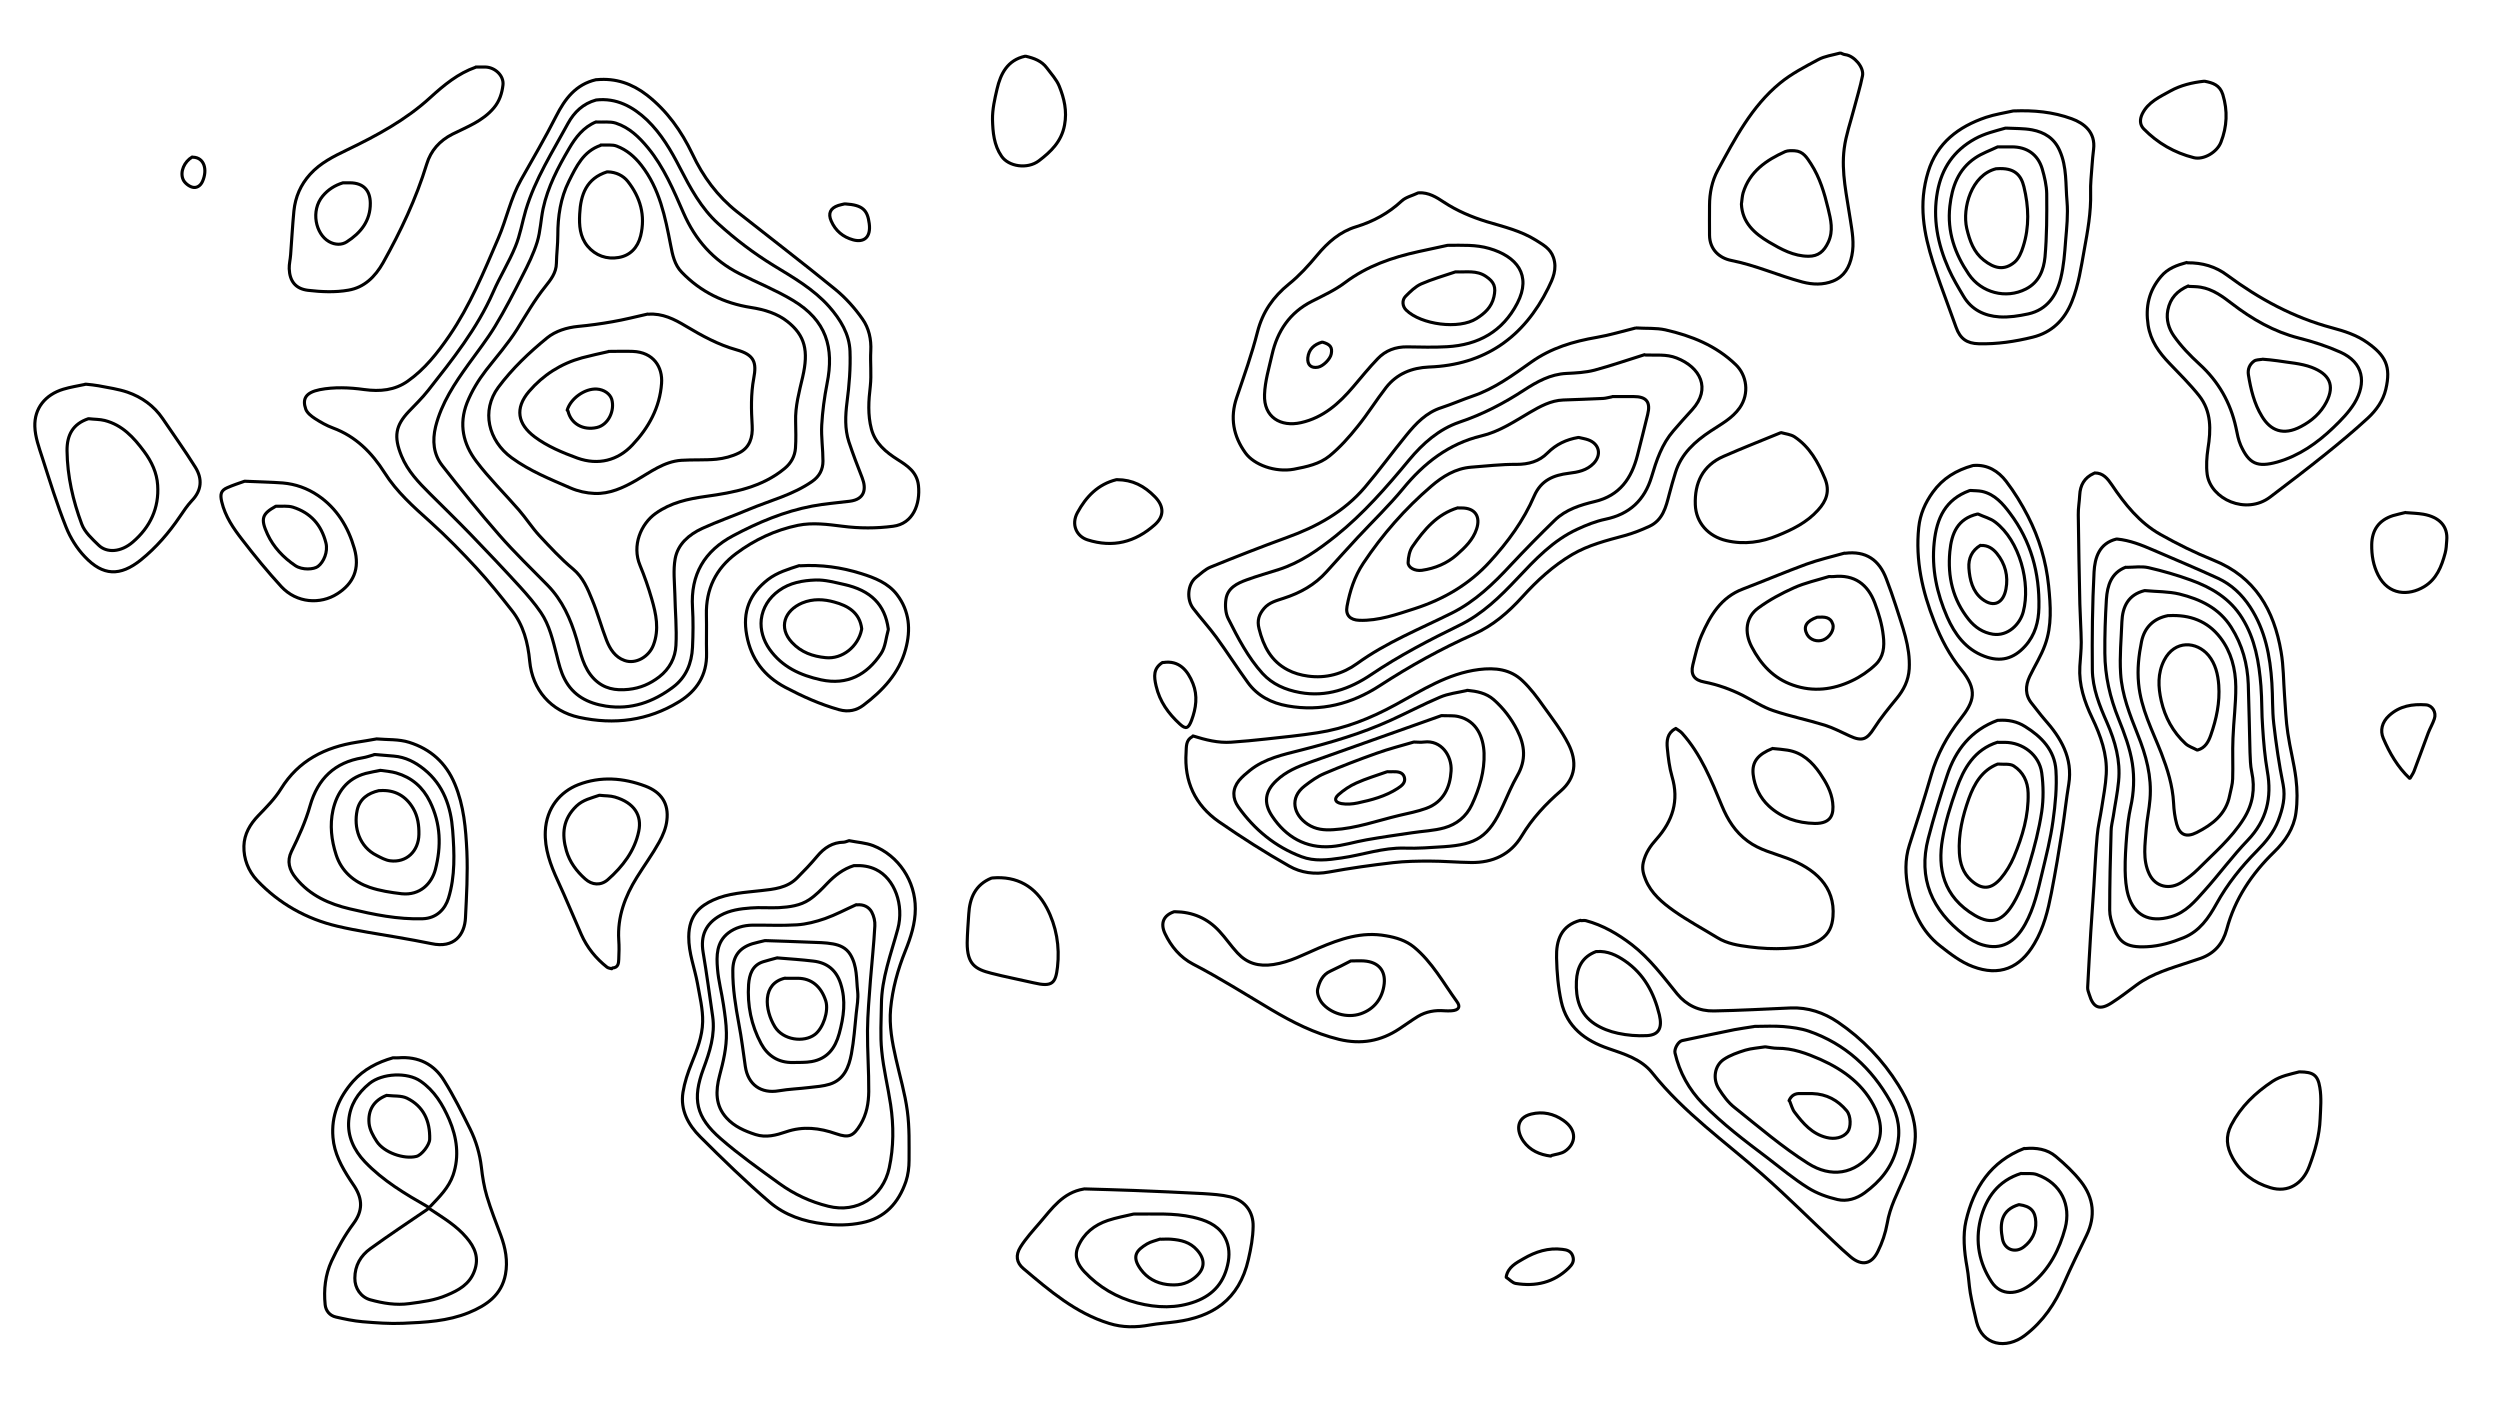 <?xml version="1.0" encoding="utf-8"?>
<!-- Generator: Adobe Illustrator 24.3.0, SVG Export Plug-In . SVG Version: 6.00 Build 0)  -->
<svg version="1.1" id="Layer_1" xmlns="http://www.w3.org/2000/svg" xmlns:xlink="http://www.w3.org/1999/xlink" x="0px" y="0px"
	 viewBox="0 0 1600 900" style="enable-background:new 0 0 1600 900;" xml:space="preserve">
<style type="text/css">
	.st0{fill:none;stroke:#000000;stroke-width:2;stroke-linecap:round;stroke-linejoin:round;stroke-miterlimit:10;}
</style>
<path class="st0" d="M763,471.5c-4.1,2.2-3.7,6.4-3.9,10c-1.3,18.6,5.8,33.8,21,44.4c14.6,10.1,29.6,19.7,45,28.4
	c7.5,4.3,16.3,5.5,25.4,3.8c13.6-2.5,27.3-4.4,41-6c7.8-0.9,15.7-1,23.5-1c8.8,0,17.7,0.8,26.5,0.9c13.8,0.2,25.2-5,32.4-17
	c6.7-11.2,15.4-20.5,25.1-28.9c9.5-8.3,10.4-18.8,4.8-29.9c-4.3-8.5-10.3-16.3-15.9-24.1c-4.1-5.8-8.4-11.6-13.5-16.4
	c-7.7-7.4-17.5-8.5-27.9-7.2c-20,2.5-36.4,13.3-53.5,22.6c-15.8,8.6-32.2,15.2-50,17.9c-10.9,1.7-22,2.8-33,4
	c-7.3,0.8-14.7,1.5-22,2c-8.4,0.6-16.5-1.5-24.5-4"/>
<path class="st0" d="M1072,466.5c-5,2.8-5.4,7.7-4.9,12.5c0.6,6,1.3,12.2,3,18c4.6,15.5,0.4,28.4-10,40.1c-3.8,4.2-7,8.8-8.4,14.9
	c-1,4.3,0.2,7.7,1.5,11c3.5,8.7,10.7,14.7,18,19.9c8.9,6.3,18.6,11.5,27.9,17.2c6.3,3.9,13.5,5,20.5,5.9c7.6,1,15.4,1.4,23,1
	c7.7-0.5,15.6-0.9,22.6-5.7c5.5-3.7,7.4-8.6,7.9-14.6c1.6-19.4-11.7-30.9-29.5-37.5c-8.5-3.2-17.5-5.2-25.1-10.9
	c-8-5.9-12.8-13.7-16.5-22.6c-6.8-16.4-13.4-33-25.5-46.5c-1.1-1.2-2.6-2-4-3"/>
<path class="st0" d="M392,619.5c3.6-0.2,3.9-2.9,4-5.5c0.2-4.2,0.3-8.3,0-12.5c-0.9-14.7,4-27.8,11.6-40c4.7-7.6,10-14.8,14.3-22.6
	c2.4-4.3,4.4-9.2,4.9-13.9c1.3-10.7-3.5-18-13.8-21.9c-14.1-5.3-28.7-6.4-42.9-0.9c-11.5,4.5-20.4,14.8-21.1,29.8
	c-0.5,11.3,3.3,21.5,7.9,31.5c5.3,11.4,10,23,15.1,34.5c3.7,8.4,9.3,15.3,16.5,21c0.8,0.6,2,0.7,3,1"/>
<path class="st0" d="M568.5,402.5c-2.1-15.5-11.1-24.7-28.5-28.5c-5.9-1.3-12-3-18-2.8c-8.2,0.3-16.5,1.7-23.5,6.8
	c-6.4,4.6-10.4,11-11.3,18.5c-0.7,6.6,1.3,13.3,5.3,19c8.1,11.4,19.7,16.7,33,19.6c16.9,3.6,29.3-3.3,38.3-16.7
	c2.9-4.2,3.2-10.2,4.7-15.4"/>
<path class="st0" d="M275.5,772c5.7-6,11.7-11.9,14.5-20c4.1-12.1,2.4-24-2.5-35.5c-4.2-9.6-9.4-18.4-18.4-24.6
	c-8.4-5.8-24.4-5.1-32.6,1.5c-7.7,6.2-12.5,14-13.3,23.6c-0.9,10.2,3.3,19.1,10.3,26.5c11.6,12.2,26,20.7,40.5,29
	c0.3,0.2,0.3,0.6,0.5,1"/>
<path class="st0" d="M273.5,774c-12.2,8.3-24.5,16.5-36.4,25.1c-6.3,4.5-10,10.9-10,18.9c-0.1,6.4,3.8,12.2,10,13.9
	c8.1,2.2,16.3,3.6,25,2.4c8.2-1.1,16.3-2.1,23.9-5.4c7.4-3.1,14.5-6.9,17.6-15.4c3.2-8.5,0.3-15.2-5.1-21.5
	c-6.4-7.6-14.9-12.6-23-18"/>
<path class="st0" d="M1114.5,130.5c0.5,12,8.4,18.9,17.6,24.4c7.8,4.6,15.9,9.1,25.4,9.1c6.1,0,9.8-3,12.6-9
	c3.4-7.3,1.6-14.4-0.1-21.5c-2.4-10-5.3-19.8-10.9-28.5c-2.6-4-5-8.2-10.5-8.5c-2-0.1-4.2-0.2-6,0.5c-12.2,5.5-22.8,12.7-27,26.4
	c-0.6,2.1-0.7,4.3-1,6.5"/>
<path class="st0" d="M1406.5,480c4.9-1.3,7-5.5,8.4-9.5c3.6-10.3,5.9-20.9,5.1-32c-0.5-6.9-2.1-13.6-6.5-19c-7.7-9.2-21.7-10-28.4,3
	c-4.3,8.4-3.9,17.2-1.9,26c2.4,10.6,7.5,20,15.5,27.4c2,1.9,4.9,2.7,7.4,4.1"/>
<path class="st0" d="M1410.5,52c-7.5,0.8-14.9,2.6-21.4,6.2c-6.8,3.8-14.4,7.1-18.1,14.8c-1.6,3.4-1.6,6.8,1,9.5
	c8.9,9.1,19.7,15.3,32,18.4c6.2,1.6,14.9-3.4,17.4-9.9c3.9-9.9,4.4-20.1,1.2-30.5c-1.9-6.1-6.4-7.5-11.6-8.5"/>
<path class="st0" d="M551.5,402.5c-1.2-10.5-9-14.9-17.6-17.2c-6.5-1.8-13.5-2.3-20.5,0.6c-11.3,4.8-15.4,15.7-6.6,25.2
	c6,6.5,13.5,9,21.6,9.8c10.7,1.1,20.8-7.1,23-17.9"/>
<path class="st0" d="M1542.5,498c0.8-1.5,1.9-2.9,2.5-4.5c3.1-8.1,6-16.3,9.1-24.5c1.2-3.1,2.9-5.9,3.9-9c1.4-4.1-1.3-8.6-5.4-8.9
	c-8.6-0.6-16.7,0.6-23.6,6.9c-4.6,4.2-5.8,9.6-3.7,14.5c4,9.4,9.2,18.4,16.8,25.6"/>
<path class="st0" d="M964,817.5c2,1.3,3.9,3.5,6,3.9c12.8,2.1,24.4-0.5,34-9.9c2-2,3.7-4.1,2.6-7.5c-1.1-3.4-3.8-4.1-6.6-4.4
	c-9-1.2-17.3,1.5-25,6c-4.7,2.7-9.8,5.3-11,11.4"/>
<path class="st0" d="M1145.5,705c1,2.3,1.6,5,3.1,6.9c5.4,7.1,11.1,13.8,20.4,16.1c5.1,1.3,10.6,0.2,13.5-3.6
	c2.2-2.9,2.2-10.1-0.6-13.5c-5.7-6.8-12.9-10.7-21.9-11c-2.5-0.1-5,0.1-7.5,0c-3.6-0.3-6.1,1.2-7.5,4.5"/>
<path class="st0" d="M993,739.5c2.8-0.8,6.1-1.1,8.4-2.6c7-4.6,8.5-13.4-0.9-19.9c-6.2-4.3-13.2-5.8-20.5-4
	c-9.8,2.4-9.6,10.8-5,17.4c4.2,5.9,10.4,8.6,17.5,9.5"/>
<path class="st0" d="M363.5,263c1.9,8.3,9.8,12.6,18.5,10.6c7.4-1.7,11.6-10.9,9.5-18.1c-1.1-3.5-5-6.2-9.5-6.5
	c-7.7-0.5-16.8,6-19,13.5L363.5,263z"/>
<path class="st0" d="M1134.5,479c-9.6,3.8-13.3,8.7-12.5,16.5c0.9,8,4.4,15.1,10.1,20.4c8.1,7.5,18.3,10.9,29.4,11.1
	c10.5,0.1,12.3-5.8,11.4-13.4c-0.8-6.9-4.2-12.9-8-18.5c-5.1-7.5-11.5-13.5-20.9-15c-3-0.5-6-0.7-9-1"/>
<path class="st0" d="M239.5,483c-2.5,0.7-5,1.6-7.5,2c-17.8,2.9-28.6,13.4-33.5,30.5c-2.9,10.3-7.3,19.9-12,29.5
	c-3,6.2-1.4,11.8,2.9,17c9,11.2,21.4,16.6,34.6,19.7c15.2,3.6,30.6,6.8,46.5,6.3c8.9-0.3,14.3-6.1,16.5-13.1
	c4.4-14.2,3.8-29,2.7-43.5c-1.1-14.9-5.8-29-18.2-39c-5.7-4.6-12-7.9-19.5-8.5c-4-0.3-8-0.7-12-1H239.5z"/>
<path class="st0" d="M1278.5,489c-10.1,4-15,12.7-18.4,22c-4,11.2-6.8,22.8-6.1,34.9c0.4,6.7,2.3,12.8,7.5,17.5
	c7.2,6.5,13,5.6,18.9-1.1c3.5-4.1,6.4-9,8.5-13.9c5.5-13.1,9.5-26.5,9.1-40.9c-0.2-7.4-3.2-13.4-9.2-17.3c-2.5-1.6-6.5-0.9-9.9-1.2"
	/>
<path class="st0" d="M1170.5,369c-7.5,2.3-15.3,4-22.4,7.2c-8,3.6-15.9,7.8-22.9,13c-7.9,5.8-9,15.4-4.1,24.8
	c5.9,11.3,14,20.2,26.5,24.5c12.9,4.5,25.5,2.9,37.4-2.7c5.6-2.6,11-6.3,15.4-10.5c5-4.8,5.8-11.2,4.9-18.4
	c-0.8-7.4-2.9-14.2-5.4-20.9c-4.5-12.1-13.1-18.4-26.4-17c-0.8,0.1-1.7,0-2.5,0"/>
<path class="st0" d="M1360.5,363c-9.4,3.6-11.8,11.8-12.4,20.5c-0.7,11.5-1.1,23-1,34.5c0.1,14.6,3.3,28.5,8.8,42.1
	c3.7,9.2,7.3,18.8,8.8,28.5c1.4,9.1,1,18.7-1.1,28c-1.3,5.9-2,12-2.5,18c-0.6,7.5-1.1,15-1,22.5c0.1,5.3,0.5,10.9,2,16
	c3.8,12.5,13.2,17.7,27.4,13.6c9.5-2.8,15.3-9.9,21.4-16.7c9.5-10.6,17.9-22.1,27.7-32.3c12.1-12.7,15.5-27.2,12.5-44.1
	c-1.6-9.2-2.4-18.6-3-28c-0.7-8.8-0.4-17.7-1.1-26.5c-1.2-15.2-3.7-30.2-12-43.5c-7.7-12.5-19.6-19.6-33-24.4
	c-8.8-3.2-17.9-5.8-27-7.9c-4.4-1-9.3-0.2-14-0.2"/>
<path class="st0" d="M243.5,493c-3.2,0.7-6.4,1.2-9.5,2c-12,3.3-18.3,12-20.9,23.5c-2.1,9.6-1,19.2,2,28.5
	c3.4,10.6,11.3,17.4,21.5,20.9c6.5,2.2,13.6,3.3,20.5,4.1c11.7,1.2,19.1-6.5,21.5-15.4c3.9-14.9,3.5-29.4-3.4-43.5
	c-4.6-9.4-11.7-15.5-21.6-18.4c-3-0.9-6.3-1.1-9.5-1.6H243.5z"/>
<path class="st0" d="M887.5,494c-6.5,2.3-13.2,4.3-19.4,7.1c-4.1,1.8-8.1,4.5-11.5,7.5c-3,2.7-2.2,4.9,1.9,5.7
	c3.3,0.6,7.1,0.3,10.4-0.4c8.9-1.9,17.7-4.2,25.6-9.3c2.8-1.8,5.2-3.8,4.3-7.1c-0.9-3.3-4.2-3.7-7.3-3.6c-1.2,0.1-2.3,0-3.5,0"/>
<path class="st0" d="M511.5,362c-7,2.3-14,4.3-20,8.9c-11.8,9.2-16.4,20.6-13.6,35.6c2.8,15.4,11.3,26.3,24.7,33.4
	c11,5.8,22.3,10.9,34.4,14.3c6.1,1.7,11.2,0.4,15.5-2.8c12.3-9.3,22.9-20.4,27.1-35.9c3.4-12.4,2.5-24.4-5.5-34.9
	c-5.7-7.5-14.3-10.8-22.9-13.5c-12.7-4-25.7-5.8-39-5"/>
<path class="st0" d="M242.5,506c-6.9,1.6-12.3,5.2-13.9,12.5c-2.4,11.1,1.4,23.5,12.5,29c2.7,1.4,5.6,3,8.5,3.4
	c10.5,1.4,18.3-6.1,18.5-16.9c0.1-5.8-0.7-11.5-3.6-16.5c-4.7-8.1-11.9-12.2-21.4-11.5H242.5z"/>
<path class="st0" d="M383.5,509c-5.1,1.8-10.3,2.8-14.6,6.9c-8.6,8.3-9.5,17.9-6.4,28.6c2.1,7.2,6.4,13,12,18c4.4,4,10,4.4,14.5,0.5
	c9.5-8.4,17.2-18.4,19.8-31c2.1-10-2.7-18.2-15.3-21.9c-3-0.9-6.3-0.7-9.5-1.1H383.5z"/>
<path class="st0" d="M1180.5,354c-8.2,2.3-16.5,4.2-24.5,7.1c-13.6,5-27,10.7-40.6,15.9c-14,5.3-20.9,17-26.4,29.6
	c-2.6,6-4,12.6-5.6,19c-1.5,6.2,0.9,9.7,7.4,10.9c8.6,1.7,16.7,4.6,24.5,8.5c6.5,3.3,12.7,7.5,19.6,9.8c10.8,3.7,22,5.9,32.9,9.3
	c5.5,1.7,10.7,4.5,16,6.9c8,3.7,11,2.3,15.6-4.9c4.3-6.7,9.4-12.9,14.4-19c4.6-5.6,7.6-11.5,8.1-19c0.8-14.4-4.5-27.3-8.6-40.5
	c-1.8-5.7-3.9-11.4-6-17c-4.6-12.3-13.1-18.2-26.5-16.5"/>
<path class="st0" d="M543.5,538c-1.2,0.3-2.3,0.9-3.5,1c-7.2,0.1-12.5,3.6-17,9c-4.1,4.9-8.5,9.5-13,14c-6.3,6.3-14.7,7.1-23,8
	c-10.3,1.2-20.8,1.6-30.5,6c-8.1,3.7-15.6,9.4-15.7,23.5c-0.1,10.5,3.8,20,5.6,30c1.4,8.1,3.5,16.4,3.3,24.5
	c-0.2,9.2-3.6,18-7.1,26.6c-2.4,5.9-4.5,12.2-5.5,18.5c-1.8,11.3,3.4,20.8,11,28.4c14.4,14.4,29.1,28.7,44.5,41.9
	c9.7,8.3,21.8,12.4,34.8,13.9c8.2,1,16.1,0.9,24-0.7c15-2.9,23.7-12.8,28.4-26.5c1.4-4.2,2-9,2-13.5c0-10.5,0.3-21.1-1.1-31.5
	c-1.5-11.3-4.8-22.4-7.3-33.5c-2.4-10.5-4.4-21.2-3.4-32c1.2-12.8,4.6-25.1,9.4-37c3.5-8.7,6.4-17.6,6.4-27
	c0.1-17.7-10.7-34-27-40.4c-4.7-1.8-10-2.1-15-3.1L543.5,538z"/>
<path class="st0" d="M1267.5,349c-5.5,3.3-7.8,8.4-7.4,14.5c0.5,7.5,2.3,15.1,8.5,19.9c7.6,5.9,13.6,2.3,15.2-6.4
	c1.6-8.2-0.4-16.2-5.9-22.9c-2.5-3-5.7-5.2-10-5"/>
<path class="st0" d="M546.5,554c-6.8,2.1-12.2,6.3-17.1,11.4c-3.6,3.8-7.3,7.6-11.5,10.4c-5.7,3.8-12.6,4.7-19.4,5.1
	c-6,0.3-12-0.3-18,0.2c-6.7,0.5-13.4,1.4-19.5,4.8c-9.3,5.2-12.8,12.9-11,23.6c2.3,13.6,4.1,27.3,6.1,41c1.7,11.8-1.9,22.7-5.9,33.5
	c-7.2,19.4-4.9,30.9,11.1,44.8c11.8,10.3,24.7,19.4,37.4,28.6c9.5,6.9,20,11.8,31.4,14.6c18.4,4.6,34.9-5.8,39-24.5
	c2.9-13.4,2.9-27,0.9-40.5c-1.7-11.5-4.6-22.9-5.7-34.5c-1-9.7-0.3-19.6-0.2-29.5c0.1-16.9,6.2-32.5,10.5-48.5
	c4.1-15.3-2-32.2-14-38c-4.3-2.1-8.8-2.7-13.5-2.5H546.5z"/>
<path class="st0" d="M634.5,562c-10.3,4.2-13.9,12.7-14.5,23c-0.4,6.2-0.9,12.3-1,18.5c0,13.6,5.1,16.8,15.5,19.4
	c8.9,2.3,18,4,27,6.1c12.2,2.9,14.1,0.1,15.3-10.1c1.5-13.1-0.7-26.2-6.9-37.9c-7.2-13.6-19-20.5-34.8-19.1"/>
<path class="st0" d="M1354.5,345c-11,2.7-13.8,11.9-14.3,21c-1.1,20.8-1.3,41.7-1.1,62.5c0.1,12,4.6,23.1,9.4,34
	c5.2,11.9,8.7,24.3,7.4,37.5c-0.7,7.5-2.3,15-3.4,22.5c-0.5,3.2-1.4,6.3-1.4,9.5c-0.5,16.8-0.9,33.7-0.9,50.5c0,3.7,1.1,7.5,2.5,11
	c3.5,8.8,7.1,13.2,21.4,12.4c8.1-0.4,15.9-2.7,23.5-5.8c10.2-4.2,15.9-12.6,20.9-21.6c7-12.7,15.9-23.8,26-34
	c5.6-5.7,10.7-11.8,13.6-19.4c2.8-7.5,4.7-14.8,3.1-23c-2.6-12.9-4.5-25.9-6-39c-1-8.6-0.6-17.3-1.2-26
	c-1.1-17.2-4.2-33.7-13.9-48.6c-5.3-8.1-12-14.4-20.6-18.4c-13.7-6.3-27.6-12.1-41.5-18.1c-7.4-3.2-14.9-6.2-23-7"/>
<path class="st0" d="M1265.5,329c-12.6,3-16.5,12.2-17.6,24c-1.5,16.2,1.9,30.7,12.1,43.5c4.1,5.1,9.2,8.4,15.5,9.4
	c9.5,1.4,17.3-6.3,19.4-14.4c4.8-18.2-2.2-45.4-18-57.4c-3.1-2.4-7.3-3.4-10.9-5.1"/>
<path class="st0" d="M548,579c-6.7,3-13.2,6.5-20,8.9c-5.8,2-11.9,3.6-18,4c-9.5,0.6-19,0.1-28.5,0.2c-5.6,0.1-11,1.6-15.4,5
	c-7.6,5.9-7.6,14.6-6.9,22.9c0.6,7.7,2.7,15.3,3.8,23c0.9,6,1.8,12,1.9,18c0.2,9.4-2,18.5-4.4,27.5c-2.5,9.6-2.8,19,4.5,27
	c5,5.5,11.5,8.3,18.5,10.6c6.8,2.2,13.3,0.4,19.5-1.7c11-3.8,21.5-2.5,32.1,1.2c8.3,2.9,11.1,1.5,15.6-5.9c4-6.6,5.2-13.8,5.3-21.1
	c0.1-13-0.9-26-0.8-39c0.1-10.8,1.1-21.7,1.9-32.5c0.9-11.5,2.2-23,2.8-34.5c0.2-2.9-0.6-6.3-2-8.9c-1.8-3.3-5.3-5-9.3-4.6H548z"/>
<path class="st0" d="M751.5,583.5c-6.7,2.2-9.1,7.2-5.9,14c3.9,8.2,9.7,15.2,17.9,19.5c17.2,8.9,33.5,19.3,50.2,29.2
	c13.5,8,27.6,15.2,43.3,19c14.2,3.4,26.7,1.1,38.5-6.7c4-2.6,7.9-5.5,12-8c5.2-3.1,10.9-4.1,17-3.6c1.5,0.1,3,0.1,4.5,0
	c4.5-0.3,6-2.4,3.4-5.9c-8.7-12-15.9-25.4-27.5-34.9c-5-4.1-11.3-6.1-17.9-7.2c-15.5-2.8-29.2,2-43.1,7.9c-9.4,4-18.3,8.9-28.9,10.5
	c-9.5,1.4-16.8-0.7-23-7.4c-4.1-4.4-7.5-9.5-11.6-13.9c-7.6-8.3-17.2-12.4-28.5-12.5"/>
<path class="st0" d="M1011.5,589c-12.5,3.3-15.6,12.9-15.3,24c0.2,9.4,1,18.9,3,28c3.6,16.2,15.2,25,30.3,30.1
	c10.2,3.5,21,6.8,27.9,15.5c20.3,25.6,46.9,44.2,71,65.5c15.5,13.7,30.1,28.3,45.1,42.4c3.6,3.4,7.2,6.8,11,10
	c7,5.8,13.2,4.8,17.3-3.5c2.8-5.6,4.9-11.8,6-18c1.7-10.4,6.6-19.5,10.7-28.9c3.7-8.5,7.1-17.2,7.3-26.5
	c0.2-12.1-4.4-22.8-10.8-33.1c-10.1-16.2-23-29.6-38.7-40.3c-9-6.1-19.2-9.6-30.4-9.1c-16.3,0.7-32.7,1.6-49,1.9
	c-9.4,0.2-17.5-3.6-23.5-10.9c-9-11.1-17.5-22.6-29-31.5c-9-6.9-18.6-12.5-29.5-15.4c-0.9-0.2-2,0-3,0"/>
<path class="st0" d="M1539.5,328c-2.7,0.7-5.4,1.2-8,2c-9,2.9-13.4,9.1-13.6,18.5c-0.1,6.9,1,13.4,4.1,19.5
	c6.7,13.1,19.5,13.4,29.4,7.5c8-4.8,11.2-12.9,13.5-21.5c0.7-2.6,0.8-5.3,1-8c0.9-9.2-4.7-15.1-15-16.9c-3.6-0.6-7.3-0.7-11-1"/>
<path class="st0" d="M489.5,602c-2.7,0.7-5.4,1.2-8,2c-8.5,2.7-12.4,8.2-12.5,17c-0.1,11.7,1.8,23.1,3.9,34.5c1.7,8.9,2.8,18,4.1,27
	c1.7,11.7,10.1,17.6,21.5,15.6c6.4-1.1,13-1.3,19.5-2.1c4.4-0.5,8.8-0.8,13-2.1c9.2-2.9,12.3-11,13.9-19.4c1.6-8.6,2.2-17.3,3.1-26
	c0.5-4.7,1.4-9.4,0.9-14c-0.9-7.9-0.2-16.2-4.7-23.6c-2.7-4.4-6.8-6-11.1-6.8c-4.9-0.9-10-0.9-15-1.1c-9.3-0.4-18.7-0.7-28-1H489.5z
	"/>
<path class="st0" d="M933,325c-13.2,4-21.5,13.9-28.9,24.6c-2,2.8-2.8,6.9-2.9,10.4c-0.1,3.3,4.4,5.6,8.8,5
	c8.4-1.2,16.1-4.4,22.4-10c5.2-4.6,10.3-9.5,12.6-16.4c2.7-8.1-1-13.5-9.5-13.5c-0.7,0-1.3,0-2,0"/>
<path class="st0" d="M1021.5,609c-8.7,3.3-12.2,9.9-12.6,19c-0.5,11.2,2.1,20.9,11.7,27.3c4.4,2.9,9.7,4.9,14.9,6
	c6,1.3,12.3,1.8,18.5,1.5c7.6-0.4,10-4.8,8-13.3c-3.4-14-9.8-26.1-22-34.5c-5.4-3.7-11.2-6.5-18-6"/>
<path class="st0" d="M497.5,613c-3,0.8-6,1.6-9,2.5c-7.1,2.2-8.9,8.3-9.4,14.5c-0.9,13.3,1.7,26.2,8,37.9
	c4.2,7.8,11.1,12.3,20.4,12.1c4-0.1,8.1,0.1,12-0.6c9.9-1.8,15-8.4,17.6-17.9c2.9-10.7,4.4-21.2,0.9-32c-2.8-8.7-8.7-13.4-17.5-14.4
	c-7.5-0.9-15-1.4-22.5-2H497.5z"/>
<path class="st0" d="M864.5,615c-4.3,2.2-8.6,4.5-13,6.5c-5.2,2.3-7.1,7-8.2,11.6c-0.6,2.6,1,6.5,2.8,8.8c5.3,6.5,15.8,10,24.8,6.9
	c8.7-3,14-10,15-19.3c0.8-8.2-3.5-13.8-12.9-14.5c-2.7-0.2-5.3,0-8,0"/>
<path class="st0" d="M502.5,626c-15,3.4-13.1,20.4-6.6,31.1c5.3,8.6,18.5,10.3,25.6,5c5.3-4,9-15,7-21.5c-3-9.4-9.3-14.5-18-14.5
	c-2.5,0-5,0-7.5,0H502.5z"/>
<path class="st0" d="M176.5,324c-8.8,4.9-9.9,7.9-5.3,17.9c3.8,8.2,10.1,14.9,17.8,20.1c4.5,3,11.9,2.5,14.5,0.5
	c3.7-2.8,6.5-9.4,5.1-15c-2.9-11.6-9.8-19.3-21.1-22.9c-3.2-1-7-0.5-10.5-0.6H176.5z"/>
<path class="st0" d="M1122.5,657c-4.2,0.7-8.4,1.2-12.5,2c-11.2,2.3-22.4,4.6-33.5,7c-2.5,0.6-5.1,5.4-4.5,7.9
	c2.9,12.5,8.9,23.3,17.9,32.6c12.6,12.9,26.8,23.6,41.1,34.4c8.6,6.6,17,13.6,26.1,19.3c5.7,3.6,12.4,6,18.9,7.5
	c6,1.4,12.2-0.5,17.4-4.3c9.9-7.3,17.4-16.2,20.5-28.5c2.7-10.6,1.2-20.6-4.1-30c-11.9-21.2-28.8-36.8-52-44.9
	c-5.2-1.8-10.9-2.5-16.5-3c-6.1-0.5-12.3-0.1-18.5-0.1"/>
<path class="st0" d="M1260.5,314c-15.4,5.6-21,17.6-22.6,33c-1.8,16.9,1.7,32.8,8.3,47.9c4.8,10.9,11.8,20.6,23.8,25.1
	c10.3,3.9,18.7,1.7,26.1-6.5c6.4-7.1,8.6-15.6,8.8-24.6c0.5-22.1-5.1-42.6-18.5-60.4c-4.6-6.2-9.8-12.2-17.9-14
	c-2.4-0.5-5-0.4-7.5-0.6"/>
<path class="st0" d="M1129.5,670c-4.2,0.7-8.5,0.9-12.5,2.1c-4.8,1.5-9.8,3.2-13.9,6c-5.8,4-7.1,12.4-3,18.8c2.8,4.4,6,8.8,10,11.9
	c15.4,12.3,30.5,25.3,47.1,35.8c14.5,9.2,29.8,7.3,41.2-7.2c6.7-8.5,6.2-18.2,2-27.4c-7.2-15.6-20.2-25.2-35.4-32
	c-8.7-3.8-17.7-7.2-27.5-7.1c-2.5,0-5-0.6-7.5-0.9"/>
<path class="st0" d="M251.5,677c-9.8,2.8-18.6,7.3-25.5,15c-9.1,10.3-14.1,22.1-12.9,36c0.8,10,5.5,18.7,10.9,27c1,1.5,2,3,3,4.5
	c5.1,8.1,5.2,15.5-0.8,23.6c-5.5,7.4-10.1,15.6-14,24c-4,8.7-5.1,18.3-4.1,27.9c0.4,3.9,2.9,7,6.9,7.9c5.6,1.3,11.3,2.5,17,3
	c8.6,0.7,17.4,1.4,26,1c14.2-0.6,28.5-1.3,42-6.8c11.5-4.7,21-11.3,23.5-24.5c1.6-8.6,0-16.9-3-25c-3.1-8.3-6.4-16.6-8.9-25
	c-1.8-6-2.8-12.3-3.5-18.5c-1-8.6-3.4-16.8-7.2-24.5c-5.2-10.5-10.4-21-16.6-30.9C277.8,681,267.7,676,255,677c-1,0.1-2,0-3,0"/>
<path class="st0" d="M156.5,308c-3.7,1.3-7.4,2.5-11,4.1c-4.2,1.8-4.7,4.3-3.6,9c2.2,9.4,7.5,17.1,13.2,24.4
	c7.9,10.3,16.2,20.4,25,30c9.8,10.5,24.9,11.5,35.8,4.5c10.2-6.5,14.6-15.9,10.9-28.9c-3.9-13.7-11.2-25.8-23.3-34
	c-6.8-4.6-14.4-7.3-22.5-8c-8-0.6-16-0.7-24-1.1H156.5z"/>
<path class="st0" d="M1471.5,686c-5.8,1.5-11.8,2.6-17,6c-11,7.3-20.3,16.1-26.5,28c-3.7,7.2-3.1,13.9,0.9,21.1
	c5.5,9.8,13.5,15.8,24.1,19c11.5,3.5,20.8-2.6,24.9-13.6c3.7-9.8,6.6-19.9,7-30.5c0.3-6.7,0.9-13.5-0.2-20c-1.3-8.2-4.5-9.9-12.8-10
	"/>
<path class="st0" d="M714.5,307c-11.8,2.9-19.4,10.9-24.9,21c-4.3,7.8-0.5,15.3,6.4,17.5c16.3,5.2,30.5,1.5,43-9.6
	c6.3-5.6,6-12,0.1-18c-6.7-6.9-14.4-10.9-24.1-10.9"/>
<path class="st0" d="M1340,303c-6,2.7-8.7,7.5-9,14c-0.2,4.2-1,8.3-0.9,12.5c0.2,19,0.6,38,1,57c0.2,8.2,0.8,16.3,0.9,24.5
	c0,5.2-0.6,10.3-0.9,15.5c-0.7,11.8,2.9,22.5,7.9,33c5.4,11.3,9.7,23.2,9,35.9c-0.4,7.2-1.8,14.3-2.9,21.5c-0.9,6-2.4,12-2.9,18
	c-1,10.6-1.4,21.3-2.1,32c-0.6,9.8-1.4,19.7-2,29.5c-0.7,11.8-1.4,23.7-2,35.5c-0.1,1.5,0.5,3,1,4.5c2.6,8.7,6.7,10.4,14.4,5.4
	c5.5-3.5,10.7-7.6,16-11.5c10.1-7.4,21.9-10.6,33.5-14.5c2.5-0.8,5-1.6,7.5-2.5c8.8-3.2,14.1-9.3,16.6-18.5
	c5.2-19.5,16-35.6,30.4-49.6c7-6.8,12.6-15.1,13.9-25c1-7.2,0.9-14.7,0-22c-1.2-9.7-3.8-19.3-5.2-29c-1.2-7.9-1.5-16-2.1-24
	c-0.7-9.3-0.6-18.8-2.2-28c-4.5-26.7-16.6-48-43.3-58.7c-11.7-4.7-23-10.3-34-16.5c-13.3-7.5-22.7-19.3-31.1-31.8
	c-2.6-3.8-5.5-7.6-10.9-7.5"/>
<path class="st0" d="M1262.5,298c-10.4,2.9-19.1,8.1-25.5,17c-4.9,6.8-8.1,14-9,22.5c-2.2,21.1,2.3,41,10,60.5
	c4.3,11,9.7,21.3,17.1,30.4c10.7,13.2,8.6,20.3-0.6,32c-8.4,10.7-14.7,22.4-18.5,35.5c-4.4,15.1-9.1,30.1-14,45
	c-3,9.3-2.6,18.8-0.8,28c2.8,14.2,8.7,27.2,20.4,36.4c6.5,5.1,13.4,10.5,21,13.3c16.9,6.4,30.1,1.2,39.4-14.7
	c6-10.1,8.7-21.2,10.9-32.5c2.6-13.4,4.9-27,7-40.5c1.5-9.6,2.5-19.4,4.1-29c2.7-16.8-5-29.7-15.5-41.5c-2.8-3.2-5.3-6.7-8-10
	c-4.6-5.5-4.3-11.5-1.5-17.5c3.2-6.7,7.3-13.1,9.8-20.1c4.5-12.3,3.6-25.1,2.3-38c-1.6-15.7-6.1-30.5-13.2-44.4
	c-4-7.8-8.7-15.5-14-22.4c-5-6.5-11.9-10.8-20.8-10.1"/>
<path class="st0" d="M1010,280c-7.5,1.3-14,4.3-19.6,9.9c-5.3,5.4-12.1,7.3-19.9,7.3c-9.7-0.1-19.3,1.1-29,1.8
	c-10,0.8-18.2,5.9-25.4,12.1c-16.8,14.4-31.3,30.9-43.6,49.4c-5.6,8.4-8.6,17.8-10.4,27.5c-1.1,5.7,2,8.8,7.9,9
	c12.4,0.4,23.9-3.8,35.5-7.5c18.5-6,34.8-15.5,48-30c11.5-12.6,21.6-26.3,28.4-42.1c4.4-10.1,12.4-13.3,22.1-14.5
	c5.9-0.7,11.6-1.8,16-6.4c5.1-5.5,3.6-12.4-3.5-15c-1.9-0.7-4-1-6-1.5"/>
<path class="st0" d="M247.5,701c-8.3,3.2-12.1,9.5-11.3,18c0.4,4,2.6,8,4.9,11.5c4.6,7.1,17.3,11.6,25.4,9.6c3.3-0.8,8.4-7.3,8.5-11
	c0.3-11.6-3.9-21.1-14.6-26.3c-3.6-1.7-8.2-1.2-12.4-1.7"/>
<path class="st0" d="M1139.5,277c-12.2,5-24.4,9.8-36.5,15.1c-13.4,5.9-18.5,17-18,30.9c0.4,11.5,8.3,20.3,19.9,23
	c11.4,2.7,22.6,1,32.9-3.3c9.3-3.8,18.6-8.3,25.7-16.2c5.5-6,7.7-12.2,4.5-20.1c-4.4-10.6-9.8-20.4-19.6-26.9
	c-2.4-1.5-5.6-1.8-8.4-2.6"/>
<path class="st0" d="M56.5,268c-9.8,3.3-13.7,10.3-13.6,20.5c0.2,16.3,3.8,31.9,9.4,46.9c1.9,5.2,6.7,9.5,10.8,13.5
	c5.2,5.1,14.3,4.6,21.9-2c11.1-9.5,16.9-21.8,15.9-36.4c-0.5-7.9-3.8-15-8.7-21.6c-6.7-9-13.9-16.9-25.2-19.8
	c-3.2-0.8-6.6-0.7-10-1.1H56.5z"/>
<path class="st0" d="M1031.5,254c-1.8,0.3-3.7,0.9-5.5,1c-8.5,0.4-17,0.7-25.5,1c-8,0.3-14.8,4.1-21.5,8c-9.9,5.8-19.5,12.3-31,15
	c-20.8,5-36.7,17.4-50.1,33.8c-9,10.9-19.2,20.7-28.9,31.1c-6.7,7.3-13.4,14.6-20,22c-7.5,8.4-16.9,13.6-27.5,17
	c-4.5,1.5-9.2,2.6-12.5,6.5c-3.2,3.8-4.6,7.6-3.2,13c2.8,11.3,7.8,20.8,18.3,26.3c3.9,2.1,8.5,3.4,13,4c11.5,1.6,22.3-1.4,31.4-8
	c18.8-13.6,40.1-22.1,60.6-32.3c15-7.5,26.8-18.9,38-31c9.1-9.7,18.4-19.2,28-28.5c7-6.8,16.3-9.7,25.5-11.9
	c16.1-3.8,23.6-14.9,27.4-29.7c2.2-8.6,4.4-17.3,6.5-26c2-8-0.7-11.5-9-11.5c-4.5,0-9,0-13.5,0"/>
<path class="st0" d="M1372.5,378c-10.4,2.6-14.1,10.2-14.5,20c-0.4,11-1.5,22-0.8,33c0.8,13.6,5.9,26.4,10.9,39
	c5.4,13.4,9.1,27,7.9,41.5c-0.5,6.4-1.9,12.6-2.4,19c-0.7,9.7-2.5,19.7,2,29c4,8.2,13.1,10.2,20.9,5c3.5-2.4,7-5,10-8
	c10.3-10.4,21.6-19.9,29.5-32.5c5.8-9.2,7.4-19.2,5.1-30c-0.9-4.1-0.9-8.3-1.1-12.5c-0.4-14.5-0.6-29-1.1-43.5
	c-0.5-13.1-3.8-25.3-10.9-36.5c-7.8-12.4-19.9-18-33.1-21.3c-7.1-1.7-14.6-1.5-22-2.2"/>
<path class="st0" d="M1295.5,735c-21.4,8.3-32.4,25.2-37.3,46.5c-2,8.8-1.2,19.2,0.7,29.5c1,5.4,1.2,11,2.1,16.5
	c1.1,6.2,2.5,12.4,4,18.5c3.7,14.9,18.8,17.9,31,8.6c11.6-8.9,19.3-20.3,25-33.5c4.5-10.3,9.5-20.4,14.4-30.5
	c5.9-12.3,4.6-23.9-3.6-34.4c-4.6-5.9-10.2-11.1-16-16c-5.6-4.8-12.7-5.8-19.9-5.1"/>
<path class="st0" d="M54.5,246c-4.7,1-9.4,1.7-14,3.1C29,252.6,21.9,261.3,22.3,273c0.2,6.7,2.7,13.5,4.8,20
	c4.8,14.9,9.4,29.9,15.2,44.4c2.7,6.8,6.9,13.6,12,18.9c11.6,12.3,22.5,12.7,35.8,2.1c9.8-7.9,18-17.4,25.1-27.9
	c2.3-3.4,4.7-7,7.5-10c6.5-6.7,6.9-14.1,2.3-21.5c-6.6-10.6-13.9-20.7-20.9-31.1c-5.6-8.2-13.3-13.7-22.5-16.9
	c-5.9-2-12.3-2.9-18.5-4.1c-2.6-0.5-5.3-0.7-8-1H54.5z"/>
<path class="st0" d="M1447.5,230c-1.7,0.3-3.7,0.2-4.9,1.1c-2.9,2.1-4.2,5.2-3.6,8.9c1.5,9.2,3.7,18.4,8.6,26.4
	c5.5,9.2,13.7,12.6,25,6.6c7.1-3.7,12.8-8.9,16.3-15.7c5.6-10.9,1.8-17.9-9.4-22.2c-6.9-2.6-14.6-3-21.9-4.2c-3.1-0.5-6.3-0.7-9.5-1
	"/>
<path class="st0" d="M1052.5,227c-10.7,3.3-21.2,7-32,9.9c-5.8,1.5-11.9,1.8-18,2.1c-10.3,0.5-18.8,5.3-27,10.6
	c-13,8.5-26.6,15.6-41.5,20.6c-13.1,4.5-23.3,13.5-32.2,24.2c-14.4,17.4-29.2,34.4-46.9,48.6c-11.2,8.9-22.7,17.1-36.5,21.5
	c-6.8,2.2-13.7,4.1-20.5,6.6c-6.1,2.2-12.3,5.2-13.3,12.5c-0.6,4-0.3,8.9,1.5,12.4c6.2,12.3,12.6,24.7,21.9,35
	c6.3,6.9,14.6,10.5,23.9,12.2c17,3.1,32-2.3,45.4-11.3c18.2-12.3,37.5-22.3,57.1-31.9c14.4-7.1,25.7-18.1,36.7-29.8
	c11.4-12.1,22.9-24.4,38.4-31.5c5.8-2.7,11.8-5.1,18-6.4c15.4-3.2,25-12.2,29.5-27.1c3.1-10.5,6.6-21,14-29.5
	c3.9-4.5,7.9-9.1,12-13.5c12.3-13.5,5.2-27.2-10-33.1c-6.6-2.6-13.3-1.6-20-1.9"/>
<path class="st0" d="M1293.5,751c-14.6,4.6-22.4,15.3-26,29.5c-3.5,14.3-0.8,27.9,7.1,39.9c6,9.1,16.6,8.6,25.8,1.1
	c11.2-9.2,17.7-22,21.3-35.5c3.8-14.5-2.3-28.7-18.2-34.3c-2.9-1-6.3-0.5-9.5-0.6"/>
<path class="st0" d="M389.5,225c-5.7,1.3-11.4,2.5-17,4c-13.5,3.7-24.9,11-33.9,21.5c-9.3,10.9-7.3,20.9,3.6,29.1
	c8,6,17.8,10.1,27.4,13.6c13.2,4.7,25.8,1.6,35.2-8.5c10.3-10.9,17.5-23.9,18.6-39.3c0.8-10.5-5.2-20-18.4-20.5c-5-0.2-10,0-15,0
	H389.5z"/>
<path class="st0" d="M846,219c-5,1.5-8.4,4.5-9,10c-0.4,4.5,2.1,6.8,6.5,6c3.3-0.6,7.9-5.2,8.5-8.5c0.8-4.2-0.6-6.1-5.5-7.5"/>
<path class="st0" d="M693.5,761c-13.2,2.2-20.2,12.4-28,21.5c-4.3,5-8.9,10-12.4,15.6c-3.3,5.3-2.6,10,1.9,13.8
	c16.7,14.1,33.4,28.5,54.9,35.1c8.6,2.7,17.2,2.6,26,1c5.6-1,11.3-1.3,17-2.1c22.6-3.1,40.1-13.5,46.1-40c1.6-7,2.9-13.8,3-21
	c0.2-8.8-4.7-16.5-14.6-18.9c-5.7-1.4-11.6-1.7-17.5-2.1c-14.7-0.8-29.3-1.4-44-2c-10.7-0.4-21.3-0.7-32-1"/>
<path class="st0" d="M1292,771c-11,3.3-12.4,11.6-10.4,22c1.3,6.8,8.3,9.3,13.8,4.9c5-3.9,7.8-9.4,7.5-15.9c-0.3-6.9-3.3-10-10.5-11
	"/>
<path class="st0" d="M1046.5,210c-8.2,2-16.3,4.5-24.5,5.9c-15.1,2.6-29.3,6.8-42.1,15.9c-11.7,8.3-23.5,17-37.4,21.7
	c-6.7,2.3-13.3,5.2-20,7.4c-9.7,3.1-16.3,10.1-22.4,17.6c-9,11-17.4,22.6-26.6,33.4c-13.3,15.6-30.7,25.2-49.9,32.1
	c-16.5,6-32.8,12.4-49,19c-3.3,1.4-6.1,4.1-9,6.4c-5.6,4.4-6.3,14.2-2,19.9c4.8,6.3,10.2,12.2,14.9,18.6
	c6.9,9.5,13.2,19.4,20.1,28.9c6.2,8.6,15.2,13.2,25.5,15c21.4,3.8,41-1.3,59-13c19.2-12.5,39.2-23.6,60.1-32.9
	c12.3-5.5,22.1-14,31.1-23.9c9.4-10.4,19.7-19.9,31.9-27.1c10.4-6.1,22-9,33.5-12.1c5.5-1.5,10.8-3.6,16-6
	c8.5-4,10.5-12.3,12.6-20.4c1.2-4.7,2.6-9.4,4-14c3.7-12,12.4-19.8,22.5-26.5c6.6-4.4,13.8-8.1,18.6-14.9c6.4-9.2,4.5-20.9-2.5-27.6
	c-12.7-12.3-28.4-18.5-45.1-22.3c-5.9-1.3-12.3-0.8-18.5-1.2"/>
<path class="st0" d="M725.5,777c-5.5,1.3-11.1,2.3-16.5,4.1c-8.6,2.9-15.4,8.2-19.1,16.9c-2.7,6.4,0.2,11.7,4.1,15.9
	c9.3,9.9,20.8,16.6,33.9,20c12.5,3.2,25.2,3.6,37.4-1c11.6-4.4,18.5-12.6,20.8-25.4c1.1-6.4,0.1-12-2.9-16.9
	c-4.4-7-12-9.8-19.8-11.6c-12.4-2.8-25-1.9-37.5-2"/>
<path class="st0" d="M742.5,793c-2.8,1-5.9,1.6-8.4,3.1c-6.6,4-10.2,7.8-4,16.3c4,5.5,9.8,8.8,16.9,9.7c6.3,0.7,11.8,0.1,17.1-4
	c7-5.4,7.8-11.6,2-18.1c-4.5-5.1-10.3-6.4-16.6-6.9c-2.2-0.2-4.3,0-6.5,0"/>
<path class="st0" d="M414.5,201c-7.5,1.7-15,3.6-22.5,4.9c-7.3,1.3-14.6,2.3-22,3c-7.3,0.7-14.5,3-19.8,7.3
	c-11.5,9.4-22.3,19.6-31.3,31.7c-11,14.9-6.5,34.1,8.6,45.1c11.5,8.4,24.7,13.7,37.6,19.3c4.8,2.1,10.2,3.3,15.4,3.5
	c9.6,0.4,18.3-3.6,26.5-8.3c9.2-5.3,17.9-12.1,29-12.9c7.5-0.5,15,0,22.5-0.7c4.9-0.5,10-1.8,14.4-4c7-3.4,8.9-10.1,8.5-17.3
	c-0.6-10.2-0.9-20.4,1-30.5c1.9-10,0.5-15-11-18.2c-11.8-3.3-22.1-9-32.5-15.2c-7.3-4.4-15-8.3-24-7.6"/>
<path class="st0" d="M1400.5,183c-6.9,3-11.6,7.7-13.1,15.5c-1.2,6.2,0.7,11.9,3.8,16.4c4.6,6.6,10.4,12.6,16.4,18.1
	c12.2,11.1,19.9,24.6,23.4,40.6c0.8,3.9,1.5,7.9,3.1,11.5c5.3,11.7,10.5,14.2,23.4,10.6c14-4,25.6-12.2,35.9-22.1
	c4.9-4.7,9.9-9.8,13.4-15.5c7.9-13.1,5.9-26-8.9-32.7c-8.5-3.8-17.4-6.7-26.5-9c-16.1-4.1-30-12.1-43-22.1c-6-4.6-12.2-9.2-20-10.5
	c-2.5-0.4-5-0.4-7.5-0.5"/>
<path class="st0" d="M931.5,174c-7.3,2.5-14.9,4.6-21.9,7.7c-3.8,1.7-7,4.9-10,7.9c-2.5,2.5-2.1,6.5,0.4,8.9
	c9.5,9.3,33.8,12.5,44.9,5.4c5.1-3.2,9.7-7.2,11.2-13.9c1.4-6.2,0.3-9.5-5.1-13.1c-6-4.1-12.6-2.6-19.1-2.9"/>
<path class="st0" d="M1399.5,168c-6.2,1.7-12.1,3.7-16.5,9c-7.7,9.1-10,19.2-8.2,31.1c1.6,10.2,7,17.5,13.7,24.5
	c6.4,6.7,13.1,13.3,18.9,20.6c8,10.1,7.6,21.9,5.7,33.9c-0.8,5.4-1.2,11.1-0.5,16.5c2.3,15.9,24.9,26.2,40.3,14.5
	c11.9-9,23.8-18.1,35.5-27.5c9.2-7.4,18.3-15,27-23c5.4-5,9.8-11.2,11.5-18.4c3.5-14.8-0.2-21.7-11.9-30c-6.8-4.8-14.6-7.3-22.5-9.4
	c-24.7-6.6-46.6-18.5-67-33.6c-7.6-5.7-16.1-8.1-25.5-8"/>
<path class="st0" d="M926.5,157c-6.2,1.3-12.3,2.7-18.5,4c-16.9,3.7-33,9.2-47.1,19.8c-6.5,4.9-14.1,8.4-21.4,12.1
	c-14.1,7.2-22,19-25.4,34.1c-1.9,8.4-4.5,16.9-4.8,25.5c-0.6,14.6,10.4,20.9,23.3,18c14.3-3.2,24.4-12.3,33.5-23
	c5.1-6,10.1-12.2,15.6-17.9c5-5.3,11.5-7.7,18.9-7.6c8.5,0.1,17,0.4,25.5-0.1c20-1.1,35.6-9.7,45-27.9c9.3-18-0.4-29.9-18-35
	c-8.5-2.5-17.3-2-26-2"/>
<path class="st0" d="M1278.5,475c-14.9,4.7-21.7,16.7-26.4,30c-3.7,10.4-7.1,21.1-8.9,32c-3.2,18.5,0.3,36.9,20.8,48.9
	c11,6.4,18.1,3.2,24.7-8c4.5-7.6,7.5-16.4,10.1-24.9c3.3-11,6.2-22.2,7.9-33.5c1.2-8.1,1.1-16.8,0-24.9
	c-1.6-11.5-12.1-19.5-23.8-19.5c-1.3,0-2.7,0-4,0"/>
<path class="st0" d="M540.5,130.5c-1.3,0.3-2.7,0.6-4,1c-5.1,1.7-6.7,5.1-4.5,10c2.7,6.2,7.5,10.2,14,12c7,1.9,11.5-1.7,10.3-10.5
	c-1.1-8.4-4-11.8-15.3-12.5"/>
<path class="st0" d="M907.5,123.5c-3.5,1.7-7.7,2.6-10.4,5.1c-8.5,7.9-18.1,13.1-29.1,16.5c-10.4,3.1-18.2,10-25.1,18.3
	c-5.5,6.6-11.4,13.1-18,18.4c-10.1,8.2-16.8,17.8-20.1,30.6c-3.6,14.2-8.6,28.1-13.3,42c-4.4,12.9-2.2,24.7,5.6,35.5
	c5.4,7.5,18.9,12.6,31,10.4c8.3-1.6,16.4-3.3,22.8-8.5c6.7-5.5,12.6-12.1,18-18.9c6.5-8,11.9-16.8,18.2-24.9
	c6.9-8.8,16.4-12.6,27.4-13.1c35.7-1.3,60.8-19,76.4-50.6c2.9-5.9,5.8-12.1,3.3-19.5c-2-5.8-6.6-8.1-11.1-11
	c-9.7-6.1-20.8-8.7-31.5-11.9c-9.7-3-19-6.9-27.5-12.5c-4.8-3.2-9.8-6.3-16-6"/>
<path class="st0" d="M219.5,117c-5.2,1.6-9.5,4.3-13,8.5c-7.8,9.4-4.5,24.2,4,29.1c4,2.3,8.3,2.2,11.4,0.2
	c8.9-5.7,15.2-13.4,15.1-24.8c-0.1-8.3-4.5-12.9-13-13c-1.3,0-2.7,0-4,0H219.5z"/>
<path class="st0" d="M388.5,110c-13.2,4.2-16.9,14.6-17.5,27c-0.4,7.3,0.1,14.5,5,20.5c5.2,6.2,12.4,8.6,19.9,7.3
	c7.3-1.2,12.2-6.2,14.1-13.8c3.2-13.1-0.2-24.7-8.2-34.9c-2.9-3.7-7.6-6-12.8-6.1H388.5z"/>
<path class="st0" d="M1277.5,108c-15.9,4-21.7,25.2-18.8,38.1c1.9,8.1,4.5,15.3,10.8,20.3c6.9,5.5,13.2,6.9,19.8,1.4
	c2.7-2.3,4.4-6.3,5.5-9.9c4.1-12.7,3.6-25.7,0.5-38.4c-1.8-7.4-6-12.4-17.4-11.5"/>
<path class="st0" d="M123,100.5c-5,2.9-8,9.4-5.8,14.4c0.9,2.1,3.6,4.3,5.9,4.9c2.5,0.7,5.1-0.6,6.5-3.7c3.3-7.4,1.2-15.3-6.1-15.5"
	/>
<path class="st0" d="M904.5,475c-7.8,2.3-15.8,4.3-23.5,7.1c-11.3,4-22.5,8.3-33.5,13c-4.5,1.9-8.6,4.9-12.5,7.9
	c-10,7.7-7.1,18.5,1.9,24.5c5.1,3.4,10.6,3.9,16.5,3.5c14.5-0.8,28.1-5.8,42-9.1c5.9-1.4,11.8-2.5,17.5-4.6
	c10.9-4,15.2-13.4,15.8-23.9c0.6-9.7-6.3-19.9-17.3-18.5c-2.1,0.3-4.3,0-6.5,0"/>
<path class="st0" d="M240.5,473c-4,0.7-8,1.4-12,2c-20.4,3.2-37.4,11.6-48.7,29.9c-3.9,6.3-9.3,11.7-14.4,17
	c-5.4,5.6-9.1,11.9-9.3,19.6c-0.2,8.2,2.8,15.9,8.4,21.9c14.1,14.9,31.5,24.7,51.5,29.4c12.7,3,25.6,4.8,38.5,7.1
	c7.2,1.3,14.4,2.5,21.5,4c14.9,3.3,21.4-5.9,21.9-16.5c0.7-14.1,1.5-28.4,0.9-42.5c-0.7-14.6-1.9-29.2-7.7-43.1
	c-5.7-13.7-15.6-22.4-29.2-26.7c-6.6-2.1-13.9-1.6-20.9-2.2L240.5,473z"/>
<path class="st0" d="M1278.5,94c-4.8,2.3-10,4.1-14.4,7.1c-10.8,7.3-14.8,18.3-16.2,30.9c-1.8,16.3,3.2,30.4,12.1,43.5
	c8.1,11.9,23.8,16,36.5,9.5c8.5-4.3,11.5-12.3,12.3-20.5c1.2-13.4,1.2-27,1.1-40.5c-0.1-5.3-1.4-10.8-2.9-16
	c-2.8-9.2-9.8-14-19.4-14c-2.8,0-5.7,0-8.5,0"/>
<path class="st0" d="M384.5,93c-11.2,3.8-15.7,13.6-20.4,23c-5.4,10.8-7.1,22.5-7.1,34.5c0,6-0.8,12-0.9,18
	c-0.1,6.2-3.7,10.6-7.1,14.9c-6.9,8.6-12.3,18.1-18.1,27.4c-5.8,9.2-13.1,17.5-19.8,26.1c-5,6.5-9.1,13.2-12.2,20.9
	c-5.4,13.9-2.4,26.4,5.9,37.4c8.3,11,18.2,20.7,27.3,31.2c4.6,5.3,8.4,11.3,13.1,16.4c6.9,7.4,13.8,14.9,21.6,21.4
	c6.4,5.4,9.3,12.6,12.2,19.7c3.5,8.4,5.9,17.4,9.2,25.9c2.2,5.6,5.5,10.8,11.5,12.9c7.2,2.6,15.7-2.4,18.5-9.9
	c3.8-10,1.7-19.8-1.1-29.5c-2.1-7.3-4.6-14.5-7.5-21.5c-5.3-12.7,0.6-26.5,10-33.2c9.8-7,20.7-9.3,32.1-10.9
	c18-2.5,35.9-5.8,50.5-17.9c4.1-3.4,6.5-7.8,6.9-13c0.4-5.6,0.2-11.3,0.1-17c-0.3-9.8,2.3-19.1,4.5-28.5c3.9-16.9,1.5-26.5-9.6-35.4
	c-6.6-5.3-15-7.8-23.4-9.1c-17.3-2.7-32.3-10-44.4-22.6c-4.6-4.7-5.9-11.1-7.1-17.4c-3.5-18-7-36-18.8-51.1
	c-4.4-5.6-9.4-9.8-15.7-12.2c-2.8-1.1-6.3-0.5-9.4-0.7H384.5z"/>
<path class="st0" d="M1283.5,82c-6.7,1.9-13.3,3.4-19.6,6.9c-13.5,7.5-21.1,18.7-23.9,33.6c-3.2,17.3,0.1,33.7,7.1,49.5
	c2.7,6.1,6.1,11.8,9.5,17.5c5.1,8.7,13.4,12.7,23,13.3c6.1,0.4,12.4-0.6,18.5-1.9c12.1-2.7,18.1-11.8,20.8-22.9
	c1.9-7.8,2.5-15.9,3.1-24c0.7-8.3,1.6-16.7,0.9-25c-1-10.9,0-22.1-4.7-32.6c-3.5-8-9.8-11.8-17.7-13.3c-5.4-1-11-0.8-16.5-1.1"/>
<path class="st0" d="M381.5,78c-8.1,3.3-13.2,10-17.3,17.1c-7.1,12.1-13.6,24.5-16.6,38.4c-1.5,7.1-1.7,14.5-3.8,21.4
	c-2.3,7.4-5.8,14.5-9.4,21.5c-5.6,11-11.2,21.9-17.6,32.5c-5.1,8.4-11.2,16.1-16.9,24.1c-8.9,12.4-17.3,24.9-21.1,40
	c-2.2,9.1-1.4,17.7,4.2,24.9c11.8,15.1,23.9,30.1,36.5,44.5c9.8,11.2,20.5,21.5,30.9,32.1c9.5,9.7,14.8,21.6,18.6,34.5
	c2.6,8.9,4.3,18.5,11.3,25.6c6.2,6.2,13.5,7.5,22,6.6c7.5-0.8,13.7-3.5,19.6-8c6.7-5.2,10.3-12.3,10.7-20.1c0.6-10.9-0.5-22-0.7-33
	c-0.2-7.5-1.1-15.2,0.2-22.5c1.7-9.4,8.9-15.5,17.3-19.4c9.8-4.5,20-8,29.9-12.2c13.6-5.7,28.2-9.3,40.5-17.9
	c4.6-3.2,6.9-7.6,6.9-13c0-7.7-1.2-15.4-0.8-23c0.5-8.9,1.7-17.8,3.4-26.5c4.7-23.3-0.5-40.5-21.7-53.3c-10.9-6.6-23-11.4-34.4-17.2
	c-16.7-8.5-28.2-21.5-35.8-38.9c-6.3-14.4-12.5-29.2-22.7-41.6c-5.7-6.9-12-13-20.6-15.8c-3.8-1.2-8.3-0.5-12.4-0.7H381.5z"/>
<path class="st0" d="M1288.5,71c-5.8,1.3-11.8,2.2-17.5,4.1c-17.6,6-31.3,16.3-37,34.9c-1.5,4.9-2.5,9.9-3,15
	c-1.9,20,4.4,38.5,10.9,57c3.3,9.2,6.7,18.3,10,27.5c2.6,7.3,6.9,10.3,14.5,10.5c11.7,0.3,23.2-1.4,34.5-4.2
	c12.2-3,20.4-11,25.1-22.8c4.3-10.7,5.9-21.9,7.9-33c2.2-12.1,4.4-24.1,4.1-36.5c-0.2-5.8,0.5-11.7,0.9-17.5c0.2-3.5,0.6-7,1-10.5
	c1.3-10.8-6-16.6-14-19.5c-12-4.4-24.4-5.5-37-5"/>
<path class="st0" d="M381.5,64c-8.3,2.3-14,7.7-18,15c-9.8,18.1-21,35.5-27,55.5c-2.3,7.8-3.6,16-6.7,23.4
	c-4.1,10-9.9,19.2-14.2,29.1c-10.3,23.4-26,43.1-41.6,62.9c-3.8,4.8-8.2,9.1-12.4,13.5c-8.4,8.9-9.8,15.9-4.6,28.5
	c4,9.7,10.9,16.8,18.1,24c8.7,8.7,17.5,17.2,26,26c10.8,11.2,21.5,22.5,32,34c4.6,5.1,9.1,10.3,13,16c5.6,8.2,7.7,17.9,10.2,27.4
	c1.3,5.3,2.6,10.7,5.1,15.4c5.4,10.5,14.8,15.4,26.3,17.2c16.3,2.5,30.3-2.6,43-12.1c8.4-6.3,12-15.3,12.5-25.5
	c0.4-8.5,0.5-17,0-25.5c-1.3-21.1,7.6-36.2,26.1-46c16-8.5,32.6-15.5,50.5-18.9c7.9-1.5,16-2.1,24-3.1c9.6-1.2,10.8-7.8,8-15
	c-3-7.6-5.9-15.2-8.5-23c-2.7-8.3-2.3-16.8-1.2-25.5c1.4-10.7,2.3-21.7,1.9-32.5c-0.4-11-6.1-20.3-13.3-28.5
	c-10-11.3-23-18.7-35.6-26.4c-12.7-7.8-24.4-16.7-35.4-26.7c-11-10-17.9-22.9-24.6-35.9c-5.7-11.1-11.9-21.7-21-30.5
	C405.1,68.3,394.5,62.5,381.5,64z"/>
<path class="st0" d="M381.5,51c-13,3-19.9,12.2-25.6,23.4c-7,13.8-14.8,27.1-22.4,40.6c-6.7,11.8-9.3,25.2-14.6,37.5
	c-9.2,21.4-18.1,43.1-31.4,62.5c-7.5,10.9-15.7,21.3-26.5,28.9c-8.3,5.9-17.7,6.8-28,5.4c-9.3-1.3-19.3-1.7-28.4,0.1
	c-8.8,1.8-11.3,5.7-8.9,12.5c0.9,2.4,3.6,4.5,5.9,6c3.6,2.3,7.4,4.5,11.5,6c14.6,5.4,24.9,15.8,33,28.6
	c7.8,12.4,18.6,21.9,29.4,31.6c10.3,9.3,20.1,19.3,29.5,29.5c7.9,8.6,15.3,17.8,22.5,27c7.5,9.4,10.4,20.8,11.5,32.5
	c1.7,18.4,13.5,32,31.6,36c22.6,4.9,44.1,2.2,64-10c11.4-7,17.9-17.1,17.6-31c-0.2-8.2,0.1-16.3-0.1-24.5
	c-0.4-16.4,6-29.7,19.1-39.4c11.8-8.8,25-15,39.5-18c9.4-1.9,18.9-0.6,28.5,0.6c10.7,1.4,21.8,1.4,32.4,0
	c12.7-1.6,17.5-14.1,16.2-26.2c-1-8.6-7.1-12.5-13.2-16.4c-7.7-4.9-14.4-10.4-16.9-19.6c-2.4-9.1-1.8-18.2-0.7-27.5
	c0.8-7.4-0.1-15,0.3-22.5c0.4-7.4-1.2-14.6-5.3-20.4c-4.9-7-10.8-13.6-17.4-19c-20.7-16.9-41.9-33.1-62.9-49.7
	c-12.5-9.9-21.8-22.5-28.6-37C436.1,83.9,427,71,414.1,60.9c-9.6-7.4-20-11-32.1-9.9H381.5z"/>
<path class="st0" d="M938.5,442c-5.7,1.3-11.6,1.9-16.9,4.2c-10.7,4.5-21,10-31.6,14.8c-18.5,8.4-37.8,14.1-57.5,19.1
	c-11.3,2.9-23,5.3-32.5,12.9c-2.5,2-5,4.1-7,6.5c-4.4,5.4-4.3,11.5-0.5,16.9c10.3,14.5,23.7,25.6,40.5,31.9
	c8.2,3.1,16.8,2.1,25.5,0.8c13.5-1.9,26.5-6.7,40.5-6.3c8.3,0.3,16.7-0.4,25-0.9c21-1.4,28.8-6.2,38-26.5c2.9-6.4,5.6-12.9,9.1-19
	c5.7-9.9,4.9-19.3-0.1-29.1c-3.8-7.5-8.8-14-15-19.5c-4.9-4.3-10.9-5.4-17-6"/>
<path class="st0" d="M304.5,43c-11.4,4-20.3,11.4-29.1,19.4C259.7,76.8,241.1,86.8,222,96c-8.5,4.1-17,8.3-23.5,15.5
	c-6.1,6.7-9.5,14.6-10.4,23.5c-0.9,9.3-1.4,18.7-2.1,28c-0.2,3-1,6-0.9,9c0.3,7.8,3.9,12.8,12,13.8c8.5,1,17.5,1.4,25.9-0.1
	c10-1.7,17-8.4,22.2-17.6c11.3-20.2,21.1-40.9,27.9-63.1c2.6-8.6,8.2-14.9,16.4-19.1c9.4-4.7,19.5-8.4,26.6-16.9
	c3.6-4.3,5.2-9.4,5.8-14.6c0.7-6-5.2-11.4-11.3-11.5c-1.8,0-3.7,0-5.5,0H304.5z"/>
<path class="st0" d="M656,36c-11.2,2.5-15.6,11.1-17.9,21c-1.5,6.4-3,13-2.9,19.5c0.2,8.1,0.9,16.4,5.8,23.5
	c4.5,6.6,16.5,8.5,23.9,2.9c7.6-5.8,14.4-12.2,16.4-22.8c1.7-9.1-0.2-17.1-3.4-25c-1.7-4.2-5.1-7.8-7.9-11.6
	c-3.3-4.5-8.3-6.3-13.5-7.5"/>
<path class="st0" d="M1177.5,34c-4.7,1.3-9.7,1.9-13.9,4.2c-8.4,4.5-17.1,9-24.4,15c-18.2,14.9-28.9,35.7-39.9,55.9
	c-3.6,6.7-5.2,14.5-5.2,22.4c0,6.3-0.1,12.7,0,19c0.1,9.3,6.4,14.7,14,16.2c15.7,3.1,30.1,9.7,45.5,13.8c6.5,1.7,13.2,1.9,19.5-0.6
	c7.2-2.9,10.6-8.9,12.1-16.4c1.6-7.8,0.2-15.3-1-23c-2.2-15.1-5.9-30.1-3.9-45.5c1.1-8.6,4.1-17,6.3-25.5c1.8-7,4-13.9,5.4-21
	c1.1-5.4-5.4-12.8-10.9-13.5c-1-0.1-2-0.6-3-1"/>
<path class="st0" d="M1278.5,461c-16.9,6.2-27,18.9-32.4,35.5c-4.4,13.2-8.5,26.5-12,40c-6.7,25.8,2.4,46.1,23,61.9
	c3.6,2.7,7.7,5.2,12,6.4c11.6,3.3,20.4-1.4,27-13.3c5.7-10.3,8.2-21.7,10.9-33c2.6-10.9,5.4-21.9,6.9-33c1.5-10.7,2.6-21.7,1.9-32.5
	c-0.8-12.8-9.2-21.5-19.7-28c-5.2-3.3-10.9-4.4-17-4"/>
<path class="st0" d="M922.5,458c-28.2,10-56.3,20-84.5,30c-7.6,2.7-15,5.8-21,11.5c-7.2,6.7-8.7,14.1-2.8,22.9
	c8.8,13.2,21.5,20.7,37.8,19.4c7.6-0.6,15-3,22.5-4.3c9.6-1.7,19.3-3.1,29-4.5c7-1.1,14.2-1.3,20.9-3.2c7.8-2.2,14-7.1,17.6-14.8
	c4.9-10.5,8.2-21.4,7.8-33c-0.4-10-4.6-20.7-16.4-23.4c-3.4-0.8-7-0.4-10.5-0.6"/>
<path class="st0" d="M1163,395c-7,2.5-9.1,6.1-6.5,11c1.9,3.5,6.5,5.1,10.5,3.5c4-1.6,7.1-6.5,6-10c-1.5-4.8-5.5-4.7-9.5-4.5"/>
<path class="st0" d="M744,424c-6,3.8-5.5,9-4.1,15c2.3,10,7.9,17.7,15.2,24.4c3.9,3.6,5.5,2.8,7.5-2.4c2.9-7.8,4-15.7,0.9-23.5
	c-3.4-8.6-9-15-18.9-13.5"/>
<path class="st0" d="M1387.5,394c-9.2,1.8-15,7.5-16.9,16.5c-1.8,8.9-2.8,17.7-1.9,27c1.5,16.1,8.8,29.9,14.5,44.4
	c4,10.4,7.3,20.8,7.9,32.1c0.2,4.5,0.8,9.1,2,13.5c1.9,6.8,6.1,8.7,12.8,5.3c9.9-5,18.8-11.7,21.1-23.8c0.7-3.5,1.8-7,1.9-10.5
	c0.3-8.7-0.2-17.3,0.2-26c0.4-11,1.9-22,1.8-33c-0.1-11.3-2.9-22.3-9.9-31.4c-8.2-10.7-19.6-14.8-32.9-14.1"/>
</svg>
